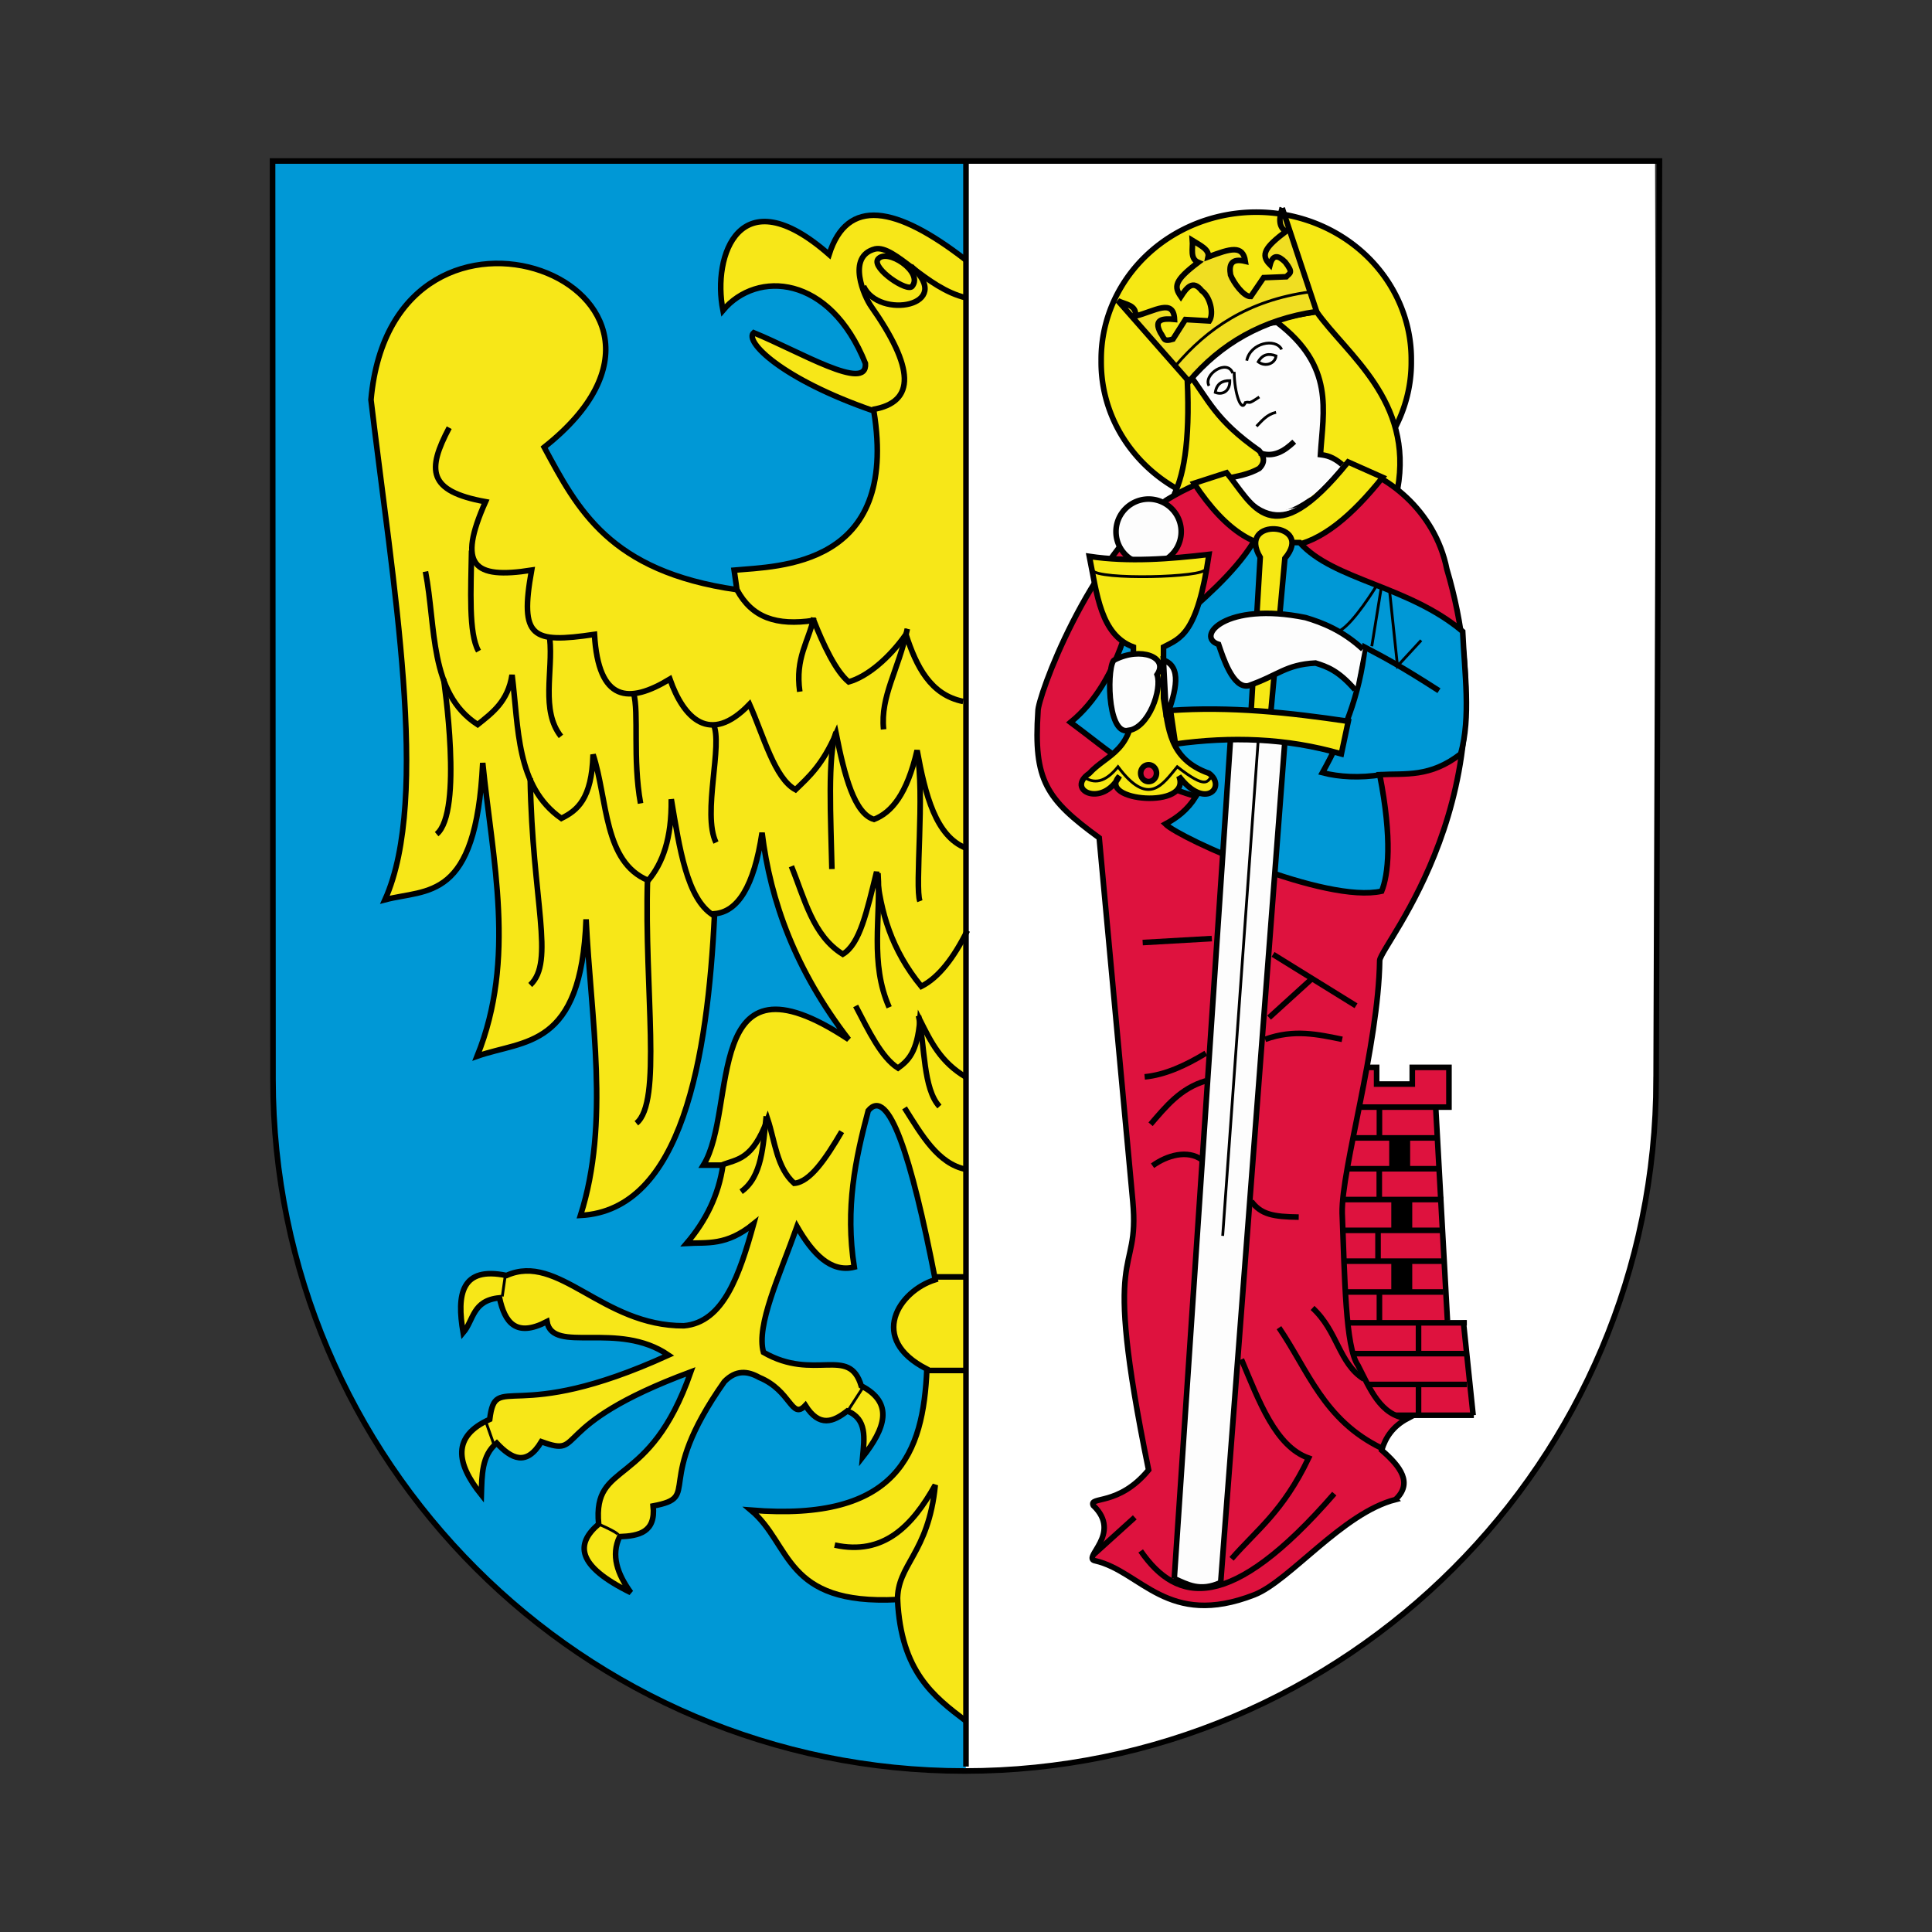 <svg:svg xmlns:dc="http://purl.org/dc/elements/1.1/" xmlns:ns1="http://inkscape.sourceforge.net/DTD/sodipodi-0.dtd" xmlns:ns2="http://www.inkscape.org/namespaces/inkscape" xmlns:ns4="http://web.resource.org/cc/" xmlns:rdf="http://www.w3.org/1999/02/22-rdf-syntax-ns#" xmlns:svg="http://www.w3.org/2000/svg" height="691.62" id="svg2" version="1.0" viewBox="-95.807 -55.105 691.62 691.62" width="691.62" ns1:docbase="D:\olek\Pulpit\svg" ns1:docname="POL_Ruda_&#346;l&#261;ska_COA.svg" ns1:version="0.32" ns2:export-filename="D:\olek\Pulpit\svg\POL_Wojciesyow_COA.png" ns2:export-xdpi="87.080002" ns2:export-ydpi="87.080002" ns2:version="0.43">
  <svg:rect x="-95.807" y="-55.105" width="691.62" height="691.62" fill="#333333" stroke="none"/>
  <ns1:namedview bordercolor="#666666" borderlayer="top" borderopacity="1.0" id="base" pagecolor="#ffffff" showguides="true" ns2:current-layer="layer5" ns2:cx="598.9486" ns2:cy="209.29916" ns2:guide-bbox="true" ns2:pageopacity="0.0" ns2:pageshadow="2" ns2:window-height="708" ns2:window-width="1024" ns2:window-x="-4" ns2:window-y="-4" ns2:zoom="0.5" />
  <svg:g id="layer5" ns2:groupmode="layer" ns2:label="g">
    <svg:path d="m497.49 331.32c0 136.63-110.93 247.56-247.56 247.56s-247.56-110.93-247.56-247.56l1.837-328.79v0h492.47l0.81 328.79z" id="path10311" style="fill-rule:evenodd;color:#000000;fill:#ffffff" ns1:nodetypes="csscccc" />
    <svg:path d="m249.93 578.88c-136.63 0-247.5-110.93-247.56-247.56l-0.163-328.79 248.29 0-0.57 576.35z" id="path2225" style="fill-rule:evenodd;color:#000000;fill:#0098d6" ns1:nodetypes="csccc" />
  </svg:g>
  <svg:g id="layer3" ns2:groupmode="layer" ns2:label="d">
    <svg:path d="m381.5 341.5v109.5h50l-4-33h-5l-5-81-36 4.5z" id="path2312" style="fill-rule:evenodd;fill:#de123e" />
    <svg:path d="m378.64 451.53h53.16" id="path2264" style="color:#000000;stroke:#000000;stroke-width:2;fill:none" ns1:nodetypes="cc" />
    <svg:path d="m378.56 341.22h44.33v-14.22h-13.13v5.97h-12.76v-5.97h-19" id="path2266" style="fill-rule:evenodd;color:#000000;stroke:#000000;stroke-width:2;fill:#de123e" ns1:nodetypes="cccccccc" />
    <svg:path d="m378.56 352.25h40.33" id="path2270" style="color:#000000;stroke:#000000;stroke-width:2;fill:none" ns1:nodetypes="cc" />
    <svg:path d="m378.56 363.28h40.83" id="path2272" style="color:#000000;stroke:#000000;stroke-width:2;fill:none" ns1:nodetypes="cc" />
    <svg:path d="m378.56 374.31h42.33" id="path2274" style="color:#000000;stroke:#000000;stroke-width:2;fill:none" />
    <svg:path d="m378.64 429.47h50.66" id="path2276" style="color:#000000;stroke:#000000;stroke-width:2;fill:none" />
    <svg:path d="m378.64 440.5h50.66" id="path2278" style="color:#000000;stroke:#000000;stroke-width:2;fill:none" />
    <svg:path d="m378.56 385.34h42.33" id="path2280" style="color:#000000;stroke:#000000;stroke-width:2;fill:none" />
    <svg:path d="m378.56 396.37h42.33" id="path2282" style="color:#000000;stroke:#000000;stroke-width:2;fill:none" />
    <svg:path d="m378.56 407.4h42.33" id="path2284" style="color:#000000;stroke:#000000;stroke-width:2;fill:none" />
    <svg:path d="m378.64 418.44h50.66" id="path2286" style="color:#000000;stroke:#000000;stroke-width:2;fill:none" />
    <svg:path d="m418.11 340.51l4.24 77.08" id="path2290" style="color:#000000;stroke:#000000;stroke-width:2;fill:none" />
    <svg:path d="m428.01 417.59l3.54 33.94" id="path2292" style="color:#000000;stroke:#000000;stroke-width:2;fill:none" />
    <svg:path d="m398 341v10.5" id="path2294" style="color:#000000;stroke:#000000;stroke-width:2;fill:none" />
    <svg:path d="m397.95 363.08v10.5" id="path2296" style="color:#000000;stroke:#000000;stroke-width:2;fill:none" />
    <svg:path d="m397.5 385.17v10.5" id="path2298" style="color:#000000;stroke:#000000;stroke-width:2;fill:none" />
    <svg:path d="m398 407.25v10.5" id="path2300" style="color:#000000;stroke:#000000;stroke-width:2;fill:none" />
    <svg:path d="m412 418.25v10.5" id="path2302" style="color:#000000;stroke:#000000;stroke-width:2;fill:none" />
    <svg:path d="m412 440.25v10.5" id="path2304" style="color:#000000;stroke:#000000;stroke-width:2;fill:none" />
    <svg:rect height="10.5" id="rect2306" style="fill-rule:evenodd;color:#000000;stroke:#000000;stroke-width:2;fill:#000000" width="5.5" x="402.5" y="352.5" />
    <svg:rect height="10.5" id="rect2308" style="fill-rule:evenodd;color:#000000;stroke:#000000;stroke-width:2;fill:#000000" width="5.5" x="403.25" y="374.5" />
    <svg:rect height="9.24" id="rect2310" style="fill-rule:evenodd;color:#000000;stroke:#000000;stroke-width:2;fill:#000000" width="5.5" x="403.25" y="397.13" />
    <svg:path d="m409.41 74.065a55.508 52.679 0 1 1 -111.01 0 55.508 52.679 0 1 1 111.01 0z" id="path2385" style="fill-rule:evenodd;color:#000000;stroke:#000000;stroke-width:2;fill:#f6e814" ns1:cx="353.90695" ns1:cy="74.065094" ns1:rx="55.507881" ns1:ry="52.679455" ns1:type="arc" />
    <svg:path d="m324.5 122c3.88-8.02 5.94-21.52 4.5-45.5 10.19-10.317 25.64-17.016 46.5-20 10.83 15.347 34.74 31.723 29 63.5" id="path2377" style="fill-rule:evenodd;color:#000000;stroke:#000000;stroke-width:2;fill:#f6e814" ns1:nodetypes="cccc" />
    <svg:path d="m343.65 116.49c5.03-2.67 14.84-2.95 11.32-9.9-10.69-6.717-16.94-16.757-24.04-26.161l6.71-12.728 19.1-9.546 3.88 2.122c16.68 11.96 19.67 28.485 16.62 47.023l8.13 4.95c-31.08 31.28-34.31 7.81-41.72 4.24z" id="path2383" style="fill-rule:evenodd;fill:#fdfdfd" ns1:nodetypes="ccccccccc" />
    <svg:path d="m250 38c-25.12-19.498-42.53-22.475-49-2-32.07-28.182-41.9 0.497-38 20 12.13-14.427 38.27-12.823 51 19 0.8 10.462-23.67-4.336-40-11-3.46 3.023 9.85 16.576 43 28 9.13 56.03-34.24 55.55-50 57l1 7c-45.71-6.52-57.06-28.89-69-51 71.76-56.742-54.027-105.98-62-17 7.695 65.4 21.444 142.4 5 179 15.089-4.01 32.641 0.84 35-49 3.503 35 12.091 70-2 105 16.886-5.97 37.31-2.5 39-49 1.71 35.81 8.62 72.66-2 106 36.47-1.88 45.52-56.46 48-108 8.24-0.68 14.1-9.66 17-29 2.99 24.67 12.03 49.33 31 74-52.95-35.06-39.53 24.84-52 45h7c-1.54 10.73-6.13 19.94-13 28 7.37-0.44 14.11 1.02 24-7-5.07 18.22-10.76 35.3-25 36.5-29.35 0.12-44.86-26.36-63.5-18-16.14-3.36-17.891 6.65-15.5 20.5 3.811-4.48 3.263-11.58 13-12.5 1.895 8.76 5.84 14.3 17 8.5 2.08 11.79 25.33-0.47 43.5 12-55.94 25.53-61.777 5.45-64 23-13.519 6.05-12.093 15.63-3 27 0.217-6.97 0.111-14.11 5.5-18.5 5.333 5.66 10.667 8.38 16-0.5 16.33 5.96 1.152-5.59 53.5-25-14.9 42.72-35.18 31.24-33 54.5-8.2 7.02-8.19 14.82 11.5 24.5-4.82-6.67-7.15-13.33-4-20 6.9-0.28 12.98-1.53 12-11 17.9-3.34-0.6-7.46 25.5-44.5 4.17-4.29 8.33-3.84 12.5-1.5 11.5 4.74 11.5 15.37 16.5 10 5 7.96 10 5.91 15 2 7.14 2.85 6.13 9.77 5.5 16.5 7.95-10.12 11.41-19.35-0.5-25.5-4.32-14.49-16.79-1.49-35-12-2.7-9.68 5.8-27.56 12-45 5.71 9.9 12.14 16.54 20.5 14.5-3.31-21.16 0.43-38.78 5-56 7.27-8.86 15.39 16.11 24 60.5-13.02 4.01-24.29 21.15-3 32-1.27 29.98-10.33 54.78-63 50.5 14.64 12.23 11.64 34.08 52.5 32 1.24 25.76 12.84 34.67 24.5 43.5" id="path1414" style="fill-rule:evenodd;stroke:#000000;stroke-width:2;fill:#f7e718" ns1:nodetypes="cccccccccccccccccccccccccccccccccccccccccccccccccccc" />
    <svg:path d="m85 402l-1 7" id="path2291" style="stroke:#000000;stroke-width:1px;fill:none" />
    <svg:path d="m78 453.5l3 8.5" id="path2293" style="stroke:#000000;stroke-width:1px;fill:none" />
    <svg:path d="m118.5 490.5c8 3.5 7 4 7 4" id="path2295" style="stroke:#000000;stroke-width:1px;fill:none" />
    <svg:path d="m208 449.5l5.5-8.5" id="path2297" style="stroke:#000000;stroke-width:1px;fill:none" />
    <svg:path d="m216.5 91.5c15.76-2.584 14.96-15.036-0.5-37-2.31-3.278-8.96-17.842 1.5-20.5 7.13-1.397 18.13 14.111 32.5 17.5" id="path2299" style="stroke:#000000;stroke-width:2;fill:none" ns1:nodetypes="cscc" />
    <svg:path d="m230.27 40.152c16.26 14.265-11.58 19.289-16.95 7.176" id="path2303" style="color:#000000;stroke:#000000;stroke-width:2;fill:none" ns1:nodetypes="cc" />
    <svg:path d="m218.42 37.753c-2.09 3.314 10.76 11.969 12.35 9.589 4.02-5.122-9.12-13.885-12.35-9.589z" id="path2305" style="color:#000000;stroke:#000000;stroke-width:2;fill:none" ns1:nodetypes="ccc" />
    <svg:path d="m168 156c5.38 10.02 14.12 12.98 27.5 11 3.47 8.77 7.86 18.13 12.5 22 6.73-1.9 14.56-8.57 20.5-17 3.76 11.59 8.83 21.65 20.5 24" id="path2309" style="color:#000000;stroke:#000000;stroke-width:2;fill:none" ns1:nodetypes="ccccc" />
    <svg:path d="m65 98c-7.969 15.09-7.799 22.75 13 26.5-10.135 22.8-4.458 27.81 16.5 24.5-4.376 24.4 0.217 26.26 22.5 23 1.42 24.28 12.3 24.92 27 16 4.91 14.01 14.29 23.82 28.5 9 5.09 11.41 8.95 26.49 16.47 30.59 4.84-4.65 9.69-8.97 14.53-20.09 3.03 15.22 6.58 28.66 13.56 30.72 6.3-2.46 11.79-8.97 15.44-24.72 2.92 16.04 6.7 30.78 17.5 35" id="path2311" style="color:#000000;stroke:#000000;stroke-width:2;fill:none" ns1:nodetypes="ccccccccccc" />
    <svg:path d="m56.5 149.5c3.858 19.98 1.221 43.45 18.675 54.78 5.35-4.27 10.863-8.32 12.325-17.78 2.414 19.01 1.329 39.93 17.64 51.36 5.7-2.82 10.9-6.91 11.36-22.86 5.28 16.18 3.7 38.46 19.75 45.07 5.13-6.12 8.44-14.97 8.25-29.07 2.94 17.54 5.58 35.62 15 41.5" id="path2313" style="color:#000000;stroke:#000000;stroke-width:2;fill:none" ns1:nodetypes="cccccccc" />
    <svg:path d="m60.5 243.5c9.618-7.97 2.552-55.12 2.5-55.5" id="path2315" style="color:#000000;stroke:#000000;stroke-width:2;fill:none" ns1:nodetypes="cc" />
    <svg:path d="m94 297.5c8.96-8.39 0.746-29.72 0-74" id="path2317" style="color:#000000;stroke:#000000;stroke-width:2;fill:none" ns1:nodetypes="cc" />
    <svg:path d="m132 347c9.33-7.54 2.82-47.38 4-87.5" id="path2319" style="color:#000000;stroke:#000000;stroke-width:2;fill:none" ns1:nodetypes="cc" />
    <svg:path d="m162.5 362c5.5-2.26 11-1.58 16.5-16.5 2.64 8.02 3.24 17.4 9.5 23 5.67-0.45 11.33-8.83 17-18.5" id="path2321" style="color:#000000;stroke:#000000;stroke-width:2;fill:none" ns1:nodetypes="cccc" />
    <svg:path d="m236 435.5h14" id="path2323" style="color:#000000;stroke:#000000;stroke-width:2;fill:none" />
    <svg:path d="m238.5 402h11.5" id="path2325" style="color:#000000;stroke:#000000;stroke-width:2;fill:none" />
    <svg:path d="m203 498c17.5 3.83 27.76-6.8 36-21.5-2.44 24.76-13.78 28.33-13.5 41.5" id="path2327" style="color:#000000;stroke:#000000;stroke-width:2;fill:none" ns1:nodetypes="ccc" />
    <svg:path d="m169.5 371.5c7.58-5.34 7.82-16.54 9-27" id="path2329" style="color:#000000;stroke:#000000;stroke-width:2;fill:none" ns1:nodetypes="cc" />
    <svg:path d="m228 341.5c6.15 9.71 11.98 20.03 22 22" id="path2331" style="color:#000000;stroke:#000000;stroke-width:2;fill:none" ns1:nodetypes="cc" />
    <svg:path d="m210.5 305c4.67 8.95 9.21 18.45 15.16 22.25 3.52-2.59 6.94-5.52 7.84-17.25 4.02 8.02 7.43 15.1 16.5 20.5" id="path2333" style="color:#000000;stroke:#000000;stroke-width:2;fill:none" ns1:nodetypes="cccc" />
    <svg:path d="m187.5 255c4.67 11.43 7.65 24.86 18.4 31.48 6.15-3.68 8.59-15.25 12.1-29.48 1.32 14.24 5.38 28.09 16 41 6.21-3.14 11.63-10.2 16.5-20" id="path2335" style="color:#000000;stroke:#000000;stroke-width:2;fill:none" ns1:nodetypes="ccccc" />
    <svg:path d="m75.5 178c-3.616-6.43-2.707-21.92-2.5-36" id="path2337" style="color:#000000;stroke:#000000;stroke-width:2;fill:none" ns1:nodetypes="cc" />
    <svg:path d="m105 208.5c-7.299-9.28-2.77-23.29-4-35" id="path2339" style="color:#000000;stroke:#000000;stroke-width:2;fill:none" ns1:nodetypes="cc" />
    <svg:path d="m133.5 232.5c-2.87-15.83-0.53-32.54-2.5-39.5" id="path2341" style="color:#000000;stroke:#000000;stroke-width:2;fill:none" ns1:nodetypes="cc" />
    <svg:path d="m160.5 246.5c-5.03-10.48 2.67-35.34-1-42.5" id="path2343" style="color:#000000;stroke:#000000;stroke-width:2;fill:none" ns1:nodetypes="cc" />
    <svg:path d="m202 256c-0.39-18.08-1.6-40.67 1.5-49" id="path2345" style="color:#000000;stroke:#000000;stroke-width:2;fill:none" ns1:nodetypes="cc" />
    <svg:path d="m233.5 267.5c-1.87-4.8 1.82-39.02-1-53" id="path2347" style="color:#000000;stroke:#000000;stroke-width:2;fill:none" ns1:nodetypes="cc" />
    <svg:path d="m220.5 206c-1.19-12 5.29-21 8.5-36" id="path2349" style="color:#000000;stroke:#000000;stroke-width:2;fill:none" ns1:nodetypes="cc" />
    <svg:path d="m190.5 192.5c-1.71-12.21 3.16-17.84 5-26.5" id="path2351" style="color:#000000;stroke:#000000;stroke-width:2;fill:none" ns1:nodetypes="cc" />
    <svg:path d="m222.5 305.5c-7.03-16-2.9-32-4-48" id="path2353" style="color:#000000;stroke:#000000;stroke-width:2;fill:none" ns1:nodetypes="cc" />
    <svg:path d="m240.5 341c-5.87-6.34-5.18-21.43-7.5-32.5" id="path2355" style="color:#000000;stroke:#000000;stroke-width:2;fill:none" ns1:nodetypes="cc" />
    <svg:path d="m403.76 481.71c-18.91 4.79-37.95 29.2-50.57 34.11-31.11 12.09-40.42-8.4-56.91-12.19-5.09-0.94 9.91-9.66-0.71-19.8-1.69-3.41 9.05 0.35 19.8-12.72-17.25-84.29-3.03-67.4-5.66-96.17l-12.02-130.11c-19.02-13.87-23.55-20.58-21.92-45.25-0.2-4.88 17.9-55.04 45.96-75.66 7.31-4.46 14.62-7.79 21.92-8.49 16.58 25.36 29.54 10.97 42.43-4.24 13.84 2.83 31.79 16.13 36.06 37.47 23.89 80.57-23.1 133.65-24.04 140.01-0.46 30.86-13.75 74.73-13.43 90.51 0.9 22.56 1.14 48.11 5.65 54.45 4.35 8.43 7.9 17.91 17.68 19.09-5.14 2.74-7.82 6.7-9.19 11.31 6.79 5.9 11.22 11.79 4.95 17.68z" id="path2357" style="fill-rule:evenodd;color:#000000;stroke:#000000;stroke-width:2;fill:#de123e" ns1:nodetypes="cscccccccccccccccc" />
    <svg:path d="m343.65 116.14c3.78-0.86 7.55-1.41 11.32-3.54 2.16-2.12 1.83-4.24 0-6.36-15.81-11.083-18.04-18.149-25.17-27.493-1.01-3.798 14.9-17.159 31.53-18.47 20.75 15.792 16.53 31.584 15.56 47.373 2.14 0.28 4.33 0.65 7.78 3.54" id="path2359" style="color:#000000;stroke:#000000;stroke-width:2;fill:none" ns1:nodetypes="ccccccc" />
    <svg:path d="m346 78c0.08 7.934 2.62 14.741 4 11 2.07-0.568 0.36 1.141 5-2" id="path2361" style="stroke:#000000;stroke-width:1px;fill:none" ns1:nodetypes="ccc" />
    <svg:path d="m354 97.5c1.98-2.021 3.74-4.256 7-5" id="path2365" style="stroke:#000000;stroke-width:1px;fill:none" ns1:nodetypes="cc" />
    <svg:path d="m345.5 78.5c-1.92-5.323-10.74 0.5-8.5 4.5" id="path2367" style="stroke:#000000;stroke-width:1px;fill:none" ns1:nodetypes="cc" />
    <svg:path d="m350.5 74c1.28-6.449 10.39-8.214 12.5-4" id="path2369" style="stroke:#000000;stroke-width:1px;fill:none" ns1:nodetypes="cc" />
    <svg:path d="m354.61 74.419c2.6 2.003 6.13 0.589 6.37-2.122-2.54-0.967-4.77-0.673-6.37 2.122z" id="path2371" style="stroke:#000000;stroke-width:1px;fill:none" ns1:nodetypes="ccc" />
    <svg:path d="m339.24 85.375c2.86 1.078 5.31-0.683 5.21-4.222-2.72-0.013-4.7 1.044-5.21 4.222z" id="path2373" style="stroke:#000000;stroke-width:1px;fill:none" ns1:nodetypes="ccc" />
    <svg:path d="m355 107c4.95 1.81 8.87-0.52 12.5-4" id="path2375" style="color:#000000;stroke:#000000;stroke-width:2;fill:none" ns1:nodetypes="cc" />
    <svg:path d="m363.2 19.371l12.32 37.046c-19.37 2.829-34.33 11.545-45.71 25.038l-25.41-28.889c2.64 1.358 6.78 1.466 6.25 5.489 6.86-1.725 13.65-6.482 14 1.179-4.33-0.43-7.57-0.026-5.04 4.772 1.48 2.01 0.87 3.369 4.48 2.307l4.45-7.025 8.57 0.503c1.75-2.678 0.26-8.705-2.7-10.812-3.17-4.052-5.36-1.202-7.49 2.094-2.41-3.494-2.57-5.608 6.22-12.256-3.07-1.319-1.86-4.979-2.09-7.851 2.79 1.733 6.2 3.303 5.62 5.919 8.08-3.049 12.43-4.377 13.33 1.549-5.07-1.209-5.93 1.204-5.29 4.905 1.06 2.711 4.69 7.818 7.23 7.704l4.6-6.754 8.12-0.324c1.3-1.414 2.66-1.296-0.38-5.25-2.43-2.409-4.42-2.89-5.43 0.964-3.62-3.627-1.71-6.334 5.68-11.957-2.68-1.561-2.51-4.676-1.33-8.351z" id="path2379" style="fill-rule:evenodd;stroke:#000000;stroke-width:2;fill:#f0de22" ns1:nodetypes="cccccccccccccccccccccccc" />
    <svg:path d="m325.14 75.688c11.16-13.048 25.58-23.224 48.04-26.314" id="path2381" style="stroke:#000000;stroke-width:1px;fill:none" ns1:nodetypes="cc" />
    <svg:path d="m331.63 117.91c23.59 35.74 45.82 24.99 67.53-2.13l-12.38-5.51c-27.46 34.08-34.11 15.04-43.48 3.86l-11.67 3.78z" id="path2387" style="fill-rule:evenodd;stroke:#000000;stroke-width:2;fill:#f6e814" ns1:nodetypes="ccccc" />
    <svg:path d="m321.38 239.88c5.42 5.35 57.36 28.57 77.43 24.04 2.33-5.81 3.88-18.39-0.71-41.72 9.23-0.5 17.98 1.11 28.99-7.42 3.7-13.23 1.4-28.86 0.71-43.84-19.49-16.44-46.26-18.29-58.34-31.82h-16.61c-7.13 11.28-18.22 20.59-29 30.05l-16.97 3.18c-4.29 13-10.43 23.77-19.44 31.12 13.43 9.93 25.23 21.03 44.9 26.51-3.1 4.96-6.92 7.75-10.96 9.9z" id="path2389" style="fill-rule:evenodd;color:#000000;stroke:#000000;stroke-width:2;fill:#0098d6" ns1:nodetypes="cccccccccccc" />
    <svg:path d="m398.81 222.2c-7.78 1.29-15.33 0.84-21.21-0.7 7.45-13.38 13.37-27.78 15.2-44.9 6.45 3.39 12.72 6.65 26.51 15.55" id="path2391" style="color:#000000;stroke:#000000;stroke-width:2;fill:none" ns1:nodetypes="cccc" />
    <svg:path d="m324.56 510c4.74 2.07 9.15 4.79 16.62 1.41l22.98-301.23-19.45-1.06-20.15 300.88z" id="path2393" style="fill-rule:evenodd;color:#000000;stroke:#000000;stroke-width:2;fill:#fdfdfd" ns1:nodetypes="ccccc" />
    <svg:path d="m354.61 209.83l-12.72 177.48" id="path2395" style="stroke:#000000;stroke-width:1px;fill:none" />
    <svg:path d="m351.43 210.18l3.89-65.76c-8.66-14.63 19.86-12.62 8.84 0.36l-6.01 65.76" id="path2397" style="fill-rule:evenodd;color:#000000;stroke:#000000;stroke-width:2;fill:#f6e814" ns1:nodetypes="cccc" />
    <svg:path d="m324.98 211.24c19.8-2.72 39.59-2.21 59.39 3.54l2.48-11.67c-21.22-3.16-42.43-5.4-63.64-3.89l1.77 12.02z" id="path2399" style="fill-rule:evenodd;color:#000000;stroke:#000000;stroke-width:2;fill:#f6e814" ns1:nodetypes="ccccc" />
    <svg:path d="m389.26 191.8c-5.95-6.89-10.06-8.27-14.14-9.55-10.74 0.55-13.29 4.41-24.04 8.13-5.53 1.07-9.08-10.17-10.66-14.82-8.42-2.65 2.39-15.45 31.16-9.57 5.84 1.75 13.06 4.47 20.51 11.31" id="path2401" style="fill-rule:evenodd;color:#000000;stroke:#000000;stroke-width:2;fill:#fdfdfd" ns1:nodetypes="cccccc" />
    <svg:path d="m505.23 158.56a11.667 11.667 0 1 1 -23.34 0 11.667 11.667 0 1 1 23.34 0z" id="path2431" style="fill-rule:evenodd;color:#000000;stroke:#000000;stroke-width:2;fill:#fdfdfd" transform="translate(-178.19 -23.335)" ns1:cx="493.56055" ns1:cy="158.56436" ns1:rx="11.667262" ns1:ry="11.667262" ns1:type="arc" />
    <svg:path d="m294.16 144.07c14.27 2.1 28.55 0.94 42.83-0.71-4.17 28.72-10.29 30.01-16.28 33.16v18.33c1.77 10.53 1.82 21.79 16.28 26.88 6.4 4.66-1.3 13.48-10.78 1 4.91 12.02-29.72 9.01-21.28 0-6.1 11.53-19.5 4.98-10.77-1 6.38-6.99 16.27-7.84 15.77-26.88v-18.33c-11.75-4.32-13.07-19.07-15.77-32.45z" id="path2419" style="fill-rule:evenodd;color:#000000;stroke:#000000;stroke-width:2;fill:#f6e814" ns1:nodetypes="ccccccccccc" />
    <svg:path d="m292.04 222.91c3.69 2.69 7.73 2.25 12.37-3.53 10.85 14.49 15.84 6.52 21.21 0 10.71 8.41 10.67 5.02 12.38 3.53" id="path2425" style="stroke:#000000;stroke-width:1px;fill:none" ns1:nodetypes="cccc" />
    <svg:path d="m494.27 246.78a2.828 3.005 0 1 1 -5.66 0 2.828 3.005 0 1 1 5.66 0z" id="path2427" style="fill-rule:evenodd;color:#000000;stroke:#000000;stroke-width:2;fill:#de113f" transform="translate(-176.07 -25.102)" ns1:cx="491.43921" ns1:cy="246.77592" ns1:rx="2.8284271" ns1:ry="3.0052037" ns1:type="arc" />
    <svg:path d="m295.22 149.02c1.93 3.64 40.72 2.59 40.3-0.36" id="path2429" style="stroke:#000000;stroke-width:1px;fill:none" ns1:nodetypes="cc" />
    <svg:path d="m308.04 206.41c7.41-0.86 12.24-14.79 10.36-20.01 4.24-6.15-5.74-10.16-15.22-5.28-2.7 0.94-3 26.91 4.86 25.29z" id="path2433" style="fill-rule:evenodd;color:#000000;stroke:#000000;stroke-width:2;fill:#fdfdfd" ns1:nodetypes="cccc" />
    <svg:path d="m320.67 181.19c6.62 2.28 4.7 10.77 1.06 20.51l-1.06-20.51z" id="path2435" style="fill-rule:evenodd;color:#000000;stroke:#000000;stroke-width:2;fill:#fdfdfd" ns1:nodetypes="ccc" />
    <svg:path d="m383.96 170.59c4.95-2.83 12.73-15.56 12.73-15.56" id="path2437" style="stroke:#000000;stroke-width:1px;fill:none" />
    <svg:path d="m412.95 174.12l-8.48 9.19-2.83-26.87" id="path2439" style="stroke:#000000;stroke-width:1px;fill:none" />
    <svg:path d="m395.27 176.24l3.54-21.92" id="path2441" style="stroke:#000000;stroke-width:1px;fill:none" />
    <svg:path d="m313.25 282.31l24.75-1.42" id="path2443" style="color:#000000;stroke:#000000;stroke-width:2;fill:none" />
    <svg:path d="m313.96 330.39c7.3-0.7 14.61-4.03 21.92-8.48" id="path2445" style="color:#000000;stroke:#000000;stroke-width:2;fill:none" ns1:nodetypes="cc" />
    <svg:path d="m316.08 347.36c5.46-6.32 10.68-12.89 19.8-15.55" id="path2447" style="color:#000000;stroke:#000000;stroke-width:2;fill:none" ns1:nodetypes="cc" />
    <svg:path d="m316.78 362.21c5.19-3.75 12.5-5.85 17.68-2.12" id="path2449" style="color:#000000;stroke:#000000;stroke-width:2;fill:none" ns1:nodetypes="cc" />
    <svg:path d="m369.11 380.6c-9.1-0.13-13.46-0.91-16.97-5.66" id="path2451" style="color:#000000;stroke:#000000;stroke-width:2;fill:none" ns1:nodetypes="cc" />
    <svg:path d="m359.92 286.55l29.7 18.39" id="path2453" style="color:#000000;stroke:#000000;stroke-width:2;fill:none" />
    <svg:path d="m358.5 309.18l15.56-14.14" id="path2455" style="color:#000000;stroke:#000000;stroke-width:2;fill:none" />
    <svg:path d="m362.04 420.19c10.46 15.28 15.94 33.05 36.77 43.14" id="path2457" style="color:#000000;stroke:#000000;stroke-width:2;fill:none" ns1:nodetypes="cc" />
    <svg:path d="m374.06 413.12c9.08 8.36 9.39 19.84 18.38 25.46" id="path2459" style="color:#000000;stroke:#000000;stroke-width:2;fill:none" ns1:nodetypes="cc" />
    <svg:path d="m348.6 431.51c6.35 15.12 12.23 31.17 24.05 35.35-9.2 19.19-18.39 25.51-27.58 36.07" id="path2461" style="color:#000000;stroke:#000000;stroke-width:2;fill:none" ns1:nodetypes="ccc" />
    <svg:path d="m381.84 479.59c-37.36 43.03-56.3 39.32-69.3 20.51" id="path2463" style="color:#000000;stroke:#000000;stroke-width:2;fill:none" ns1:nodetypes="cc" />
    <svg:path d="m310.42 488.08l-14.85 13.43" id="path2465" style="color:#000000;stroke:#000000;stroke-width:2;fill:none" />
    <svg:path d="m384.67 316.96c-8.62-1.74-17.14-3.76-27.58 0" id="path1389" style="color:#000000;stroke:#000000;stroke-width:2;fill:none" ns1:nodetypes="cc" />
  </svg:g>
  <svg:g id="layer2" ns1:insensitive="true" ns2:groupmode="layer" ns2:label="herb">
    <svg:path d="m497.05 331.32c0 136.63-110.93 247.56-247.56 247.56-136.64 0-247.5-110.93-247.57-247.56l-0.157-328.79 496.48 0-1.19 328.79z" id="path3989" style="color:#000000;stroke:#000000;stroke-width:2;fill:none" ns1:nodetypes="cssccc" />
    <svg:path d="m250 2.713v356.03 211.5 7.05" id="path1350" style="stroke:#000000;stroke-width:2;fill:none" />
  </svg:g>
</svg:svg>
